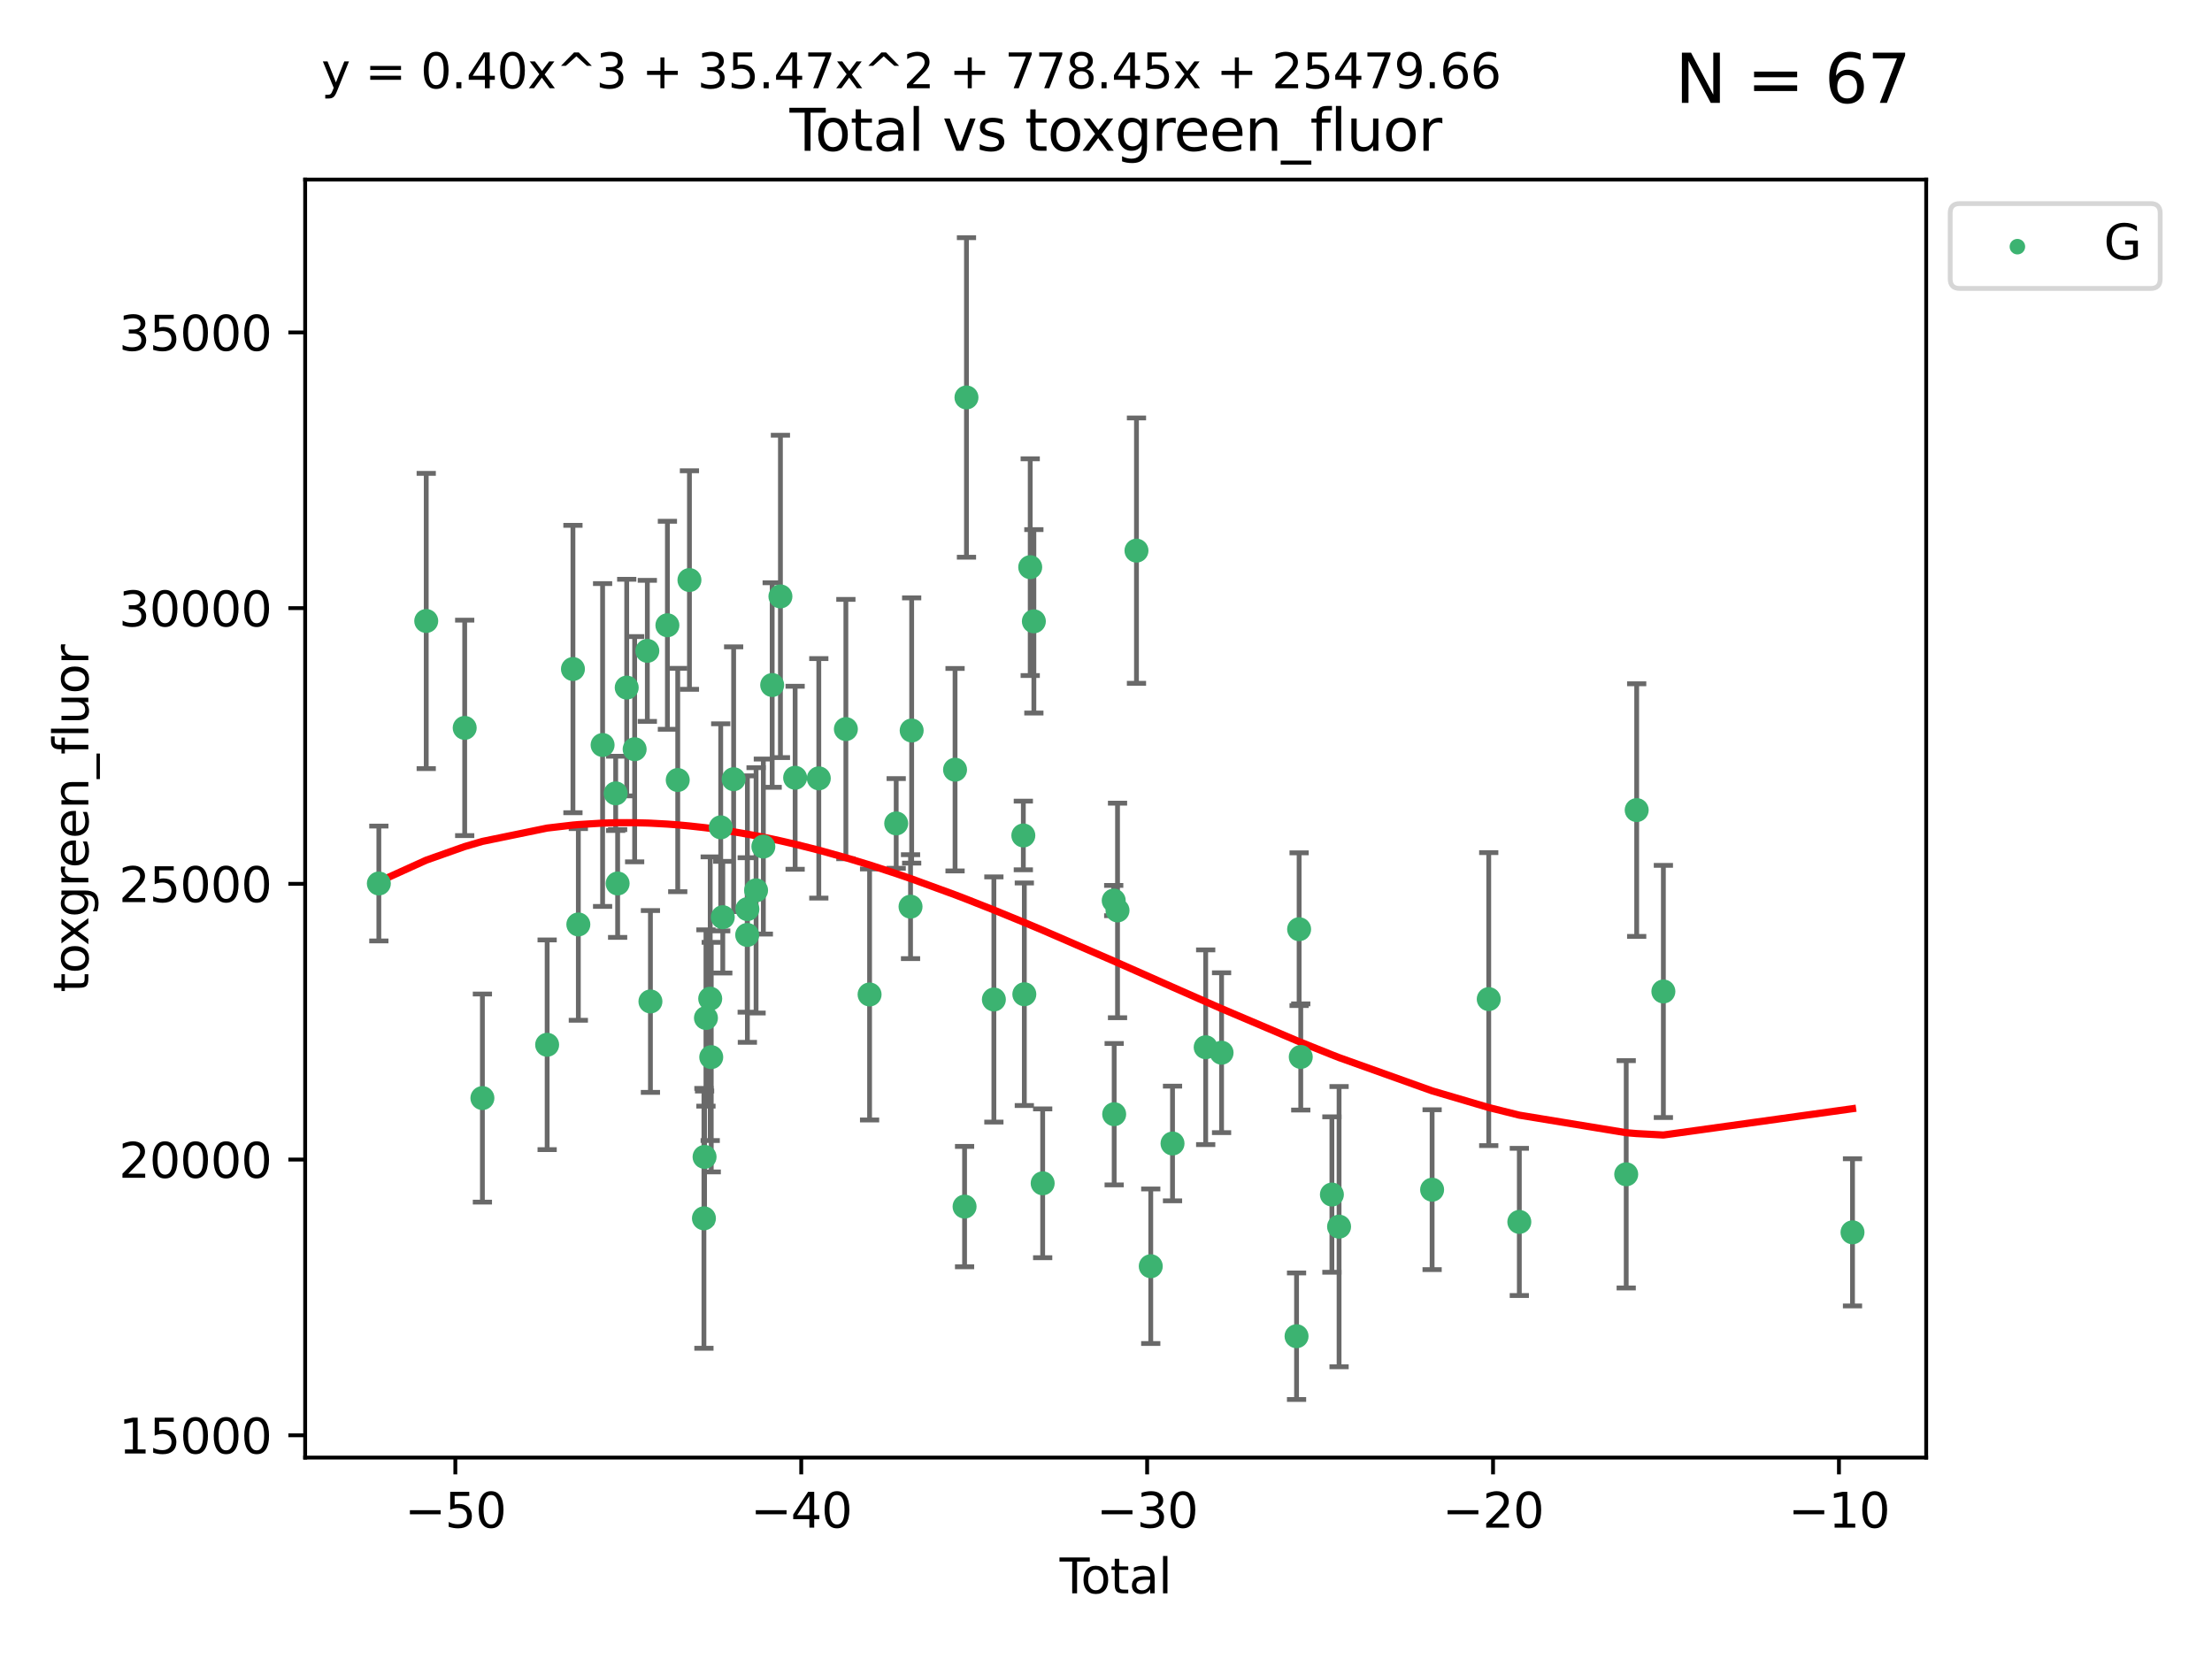 <?xml version="1.0" encoding="utf-8" standalone="no"?>
<!DOCTYPE svg PUBLIC "-//W3C//DTD SVG 1.1//EN"
  "http://www.w3.org/Graphics/SVG/1.1/DTD/svg11.dtd">
<svg xmlns:xlink="http://www.w3.org/1999/xlink" width="460.8pt" height="345.6pt" viewBox="0 0 460.8 345.6" xmlns="http://www.w3.org/2000/svg" version="1.1">
 <defs>
  <style type="text/css">*{stroke-linejoin: round; stroke-linecap: butt}</style>
 </defs>
 <g id="figure_1">
  <g id="patch_1">
   <path d="M 0 345.6 
L 460.8 345.6 
L 460.8 0 
L 0 0 
z
" style="fill: #ffffff"/>
  </g>
  <g id="axes_1">
   <g id="patch_2">
    <path d="M 63.571 303.64 
L 401.26 303.64 
L 401.26 37.411 
L 63.571 37.411 
z
" style="fill: #ffffff"/>
   </g>
   <g id="PathCollection_1">
    <defs>
     <path id="me387767aab" d="M 0 1.118 
C 0.297 1.118 0.581 1 0.791 0.791 
C 1 0.581 1.118 0.297 1.118 0 
C 1.118 -0.297 1 -0.581 0.791 -0.791 
C 0.581 -1 0.297 -1.118 0 -1.118 
C -0.297 -1.118 -0.581 -1 -0.791 -0.791 
C -1 -0.581 -1.118 -0.297 -1.118 0 
C -1.118 0.297 -1 0.581 -0.791 0.791 
C -0.581 1 -0.297 1.118 0 1.118 
z
" style="stroke: #3cb371"/>
    </defs>
    <g clip-path="url(#pc3374059e8)">
     <use xlink:href="#me387767aab" x="78.921" y="184.047" style="fill: #3cb371; stroke: #3cb371"/>
     <use xlink:href="#me387767aab" x="88.792" y="129.363" style="fill: #3cb371; stroke: #3cb371"/>
     <use xlink:href="#me387767aab" x="96.805" y="151.632" style="fill: #3cb371; stroke: #3cb371"/>
     <use xlink:href="#me387767aab" x="100.493" y="228.747" style="fill: #3cb371; stroke: #3cb371"/>
     <use xlink:href="#me387767aab" x="113.98" y="217.645" style="fill: #3cb371; stroke: #3cb371"/>
     <use xlink:href="#me387767aab" x="119.354" y="139.369" style="fill: #3cb371; stroke: #3cb371"/>
     <use xlink:href="#me387767aab" x="120.479" y="192.579" style="fill: #3cb371; stroke: #3cb371"/>
     <use xlink:href="#me387767aab" x="125.533" y="155.198" style="fill: #3cb371; stroke: #3cb371"/>
     <use xlink:href="#me387767aab" x="128.258" y="165.273" style="fill: #3cb371; stroke: #3cb371"/>
     <use xlink:href="#me387767aab" x="128.664" y="184.046" style="fill: #3cb371; stroke: #3cb371"/>
     <use xlink:href="#me387767aab" x="130.556" y="143.238" style="fill: #3cb371; stroke: #3cb371"/>
     <use xlink:href="#me387767aab" x="132.209" y="156.074" style="fill: #3cb371; stroke: #3cb371"/>
     <use xlink:href="#me387767aab" x="134.852" y="135.586" style="fill: #3cb371; stroke: #3cb371"/>
     <use xlink:href="#me387767aab" x="135.497" y="208.622" style="fill: #3cb371; stroke: #3cb371"/>
     <use xlink:href="#me387767aab" x="139.033" y="130.254" style="fill: #3cb371; stroke: #3cb371"/>
     <use xlink:href="#me387767aab" x="141.185" y="162.491" style="fill: #3cb371; stroke: #3cb371"/>
     <use xlink:href="#me387767aab" x="143.623" y="120.833" style="fill: #3cb371; stroke: #3cb371"/>
     <use xlink:href="#me387767aab" x="146.642" y="253.8" style="fill: #3cb371; stroke: #3cb371"/>
     <use xlink:href="#me387767aab" x="146.775" y="241.005" style="fill: #3cb371; stroke: #3cb371"/>
     <use xlink:href="#me387767aab" x="147.063" y="212.067" style="fill: #3cb371; stroke: #3cb371"/>
     <use xlink:href="#me387767aab" x="147.95" y="208.045" style="fill: #3cb371; stroke: #3cb371"/>
     <use xlink:href="#me387767aab" x="148.165" y="220.221" style="fill: #3cb371; stroke: #3cb371"/>
     <use xlink:href="#me387767aab" x="150.139" y="172.349" style="fill: #3cb371; stroke: #3cb371"/>
     <use xlink:href="#me387767aab" x="150.568" y="191.067" style="fill: #3cb371; stroke: #3cb371"/>
     <use xlink:href="#me387767aab" x="152.831" y="162.324" style="fill: #3cb371; stroke: #3cb371"/>
     <use xlink:href="#me387767aab" x="155.655" y="194.768" style="fill: #3cb371; stroke: #3cb371"/>
     <use xlink:href="#me387767aab" x="155.694" y="189.382" style="fill: #3cb371; stroke: #3cb371"/>
     <use xlink:href="#me387767aab" x="157.504" y="185.475" style="fill: #3cb371; stroke: #3cb371"/>
     <use xlink:href="#me387767aab" x="159.019" y="176.351" style="fill: #3cb371; stroke: #3cb371"/>
     <use xlink:href="#me387767aab" x="160.859" y="142.704" style="fill: #3cb371; stroke: #3cb371"/>
     <use xlink:href="#me387767aab" x="162.577" y="124.243" style="fill: #3cb371; stroke: #3cb371"/>
     <use xlink:href="#me387767aab" x="165.641" y="162.021" style="fill: #3cb371; stroke: #3cb371"/>
     <use xlink:href="#me387767aab" x="170.572" y="162.145" style="fill: #3cb371; stroke: #3cb371"/>
     <use xlink:href="#me387767aab" x="176.212" y="151.881" style="fill: #3cb371; stroke: #3cb371"/>
     <use xlink:href="#me387767aab" x="181.15" y="207.165" style="fill: #3cb371; stroke: #3cb371"/>
     <use xlink:href="#me387767aab" x="186.695" y="171.534" style="fill: #3cb371; stroke: #3cb371"/>
     <use xlink:href="#me387767aab" x="189.682" y="188.873" style="fill: #3cb371; stroke: #3cb371"/>
     <use xlink:href="#me387767aab" x="189.917" y="152.179" style="fill: #3cb371; stroke: #3cb371"/>
     <use xlink:href="#me387767aab" x="198.955" y="160.341" style="fill: #3cb371; stroke: #3cb371"/>
     <use xlink:href="#me387767aab" x="200.939" y="251.358" style="fill: #3cb371; stroke: #3cb371"/>
     <use xlink:href="#me387767aab" x="201.333" y="82.796" style="fill: #3cb371; stroke: #3cb371"/>
     <use xlink:href="#me387767aab" x="207.043" y="208.212" style="fill: #3cb371; stroke: #3cb371"/>
     <use xlink:href="#me387767aab" x="213.179" y="174.042" style="fill: #3cb371; stroke: #3cb371"/>
     <use xlink:href="#me387767aab" x="213.387" y="207.12" style="fill: #3cb371; stroke: #3cb371"/>
     <use xlink:href="#me387767aab" x="214.613" y="118.151" style="fill: #3cb371; stroke: #3cb371"/>
     <use xlink:href="#me387767aab" x="215.374" y="129.434" style="fill: #3cb371; stroke: #3cb371"/>
     <use xlink:href="#me387767aab" x="217.208" y="246.504" style="fill: #3cb371; stroke: #3cb371"/>
     <use xlink:href="#me387767aab" x="232.007" y="187.599" style="fill: #3cb371; stroke: #3cb371"/>
     <use xlink:href="#me387767aab" x="232.104" y="232.108" style="fill: #3cb371; stroke: #3cb371"/>
     <use xlink:href="#me387767aab" x="232.802" y="189.661" style="fill: #3cb371; stroke: #3cb371"/>
     <use xlink:href="#me387767aab" x="236.748" y="114.705" style="fill: #3cb371; stroke: #3cb371"/>
     <use xlink:href="#me387767aab" x="239.724" y="263.779" style="fill: #3cb371; stroke: #3cb371"/>
     <use xlink:href="#me387767aab" x="244.258" y="238.211" style="fill: #3cb371; stroke: #3cb371"/>
     <use xlink:href="#me387767aab" x="251.167" y="218.159" style="fill: #3cb371; stroke: #3cb371"/>
     <use xlink:href="#me387767aab" x="254.476" y="219.3" style="fill: #3cb371; stroke: #3cb371"/>
     <use xlink:href="#me387767aab" x="270.096" y="278.36" style="fill: #3cb371; stroke: #3cb371"/>
     <use xlink:href="#me387767aab" x="270.63" y="193.572" style="fill: #3cb371; stroke: #3cb371"/>
     <use xlink:href="#me387767aab" x="270.973" y="220.182" style="fill: #3cb371; stroke: #3cb371"/>
     <use xlink:href="#me387767aab" x="277.458" y="248.846" style="fill: #3cb371; stroke: #3cb371"/>
     <use xlink:href="#me387767aab" x="278.954" y="255.533" style="fill: #3cb371; stroke: #3cb371"/>
     <use xlink:href="#me387767aab" x="298.336" y="247.834" style="fill: #3cb371; stroke: #3cb371"/>
     <use xlink:href="#me387767aab" x="310.132" y="208.132" style="fill: #3cb371; stroke: #3cb371"/>
     <use xlink:href="#me387767aab" x="316.503" y="254.547" style="fill: #3cb371; stroke: #3cb371"/>
     <use xlink:href="#me387767aab" x="338.77" y="244.63" style="fill: #3cb371; stroke: #3cb371"/>
     <use xlink:href="#me387767aab" x="340.952" y="168.755" style="fill: #3cb371; stroke: #3cb371"/>
     <use xlink:href="#me387767aab" x="346.513" y="206.54" style="fill: #3cb371; stroke: #3cb371"/>
     <use xlink:href="#me387767aab" x="385.911" y="256.717" style="fill: #3cb371; stroke: #3cb371"/>
    </g>
   </g>
   <g id="matplotlib.axis_1">
    <g id="xtick_1">
     <g id="line2d_1">
      <defs>
       <path id="mfe4b9bcef4" d="M 0 0 
L 0 3.5 
" style="stroke: #000000; stroke-width: 0.8"/>
      </defs>
      <g>
       <use xlink:href="#mfe4b9bcef4" x="94.856" y="303.64" style="stroke: #000000; stroke-width: 0.8"/>
      </g>
     </g>
     <g id="text_1">
      <!-- −50 -->
      <g transform="translate(84.304 318.238)scale(0.1 -0.1)">
       <defs>
        <path id="DejaVuSans-2212" d="M 678 2272 
L 4684 2272 
L 4684 1741 
L 678 1741 
L 678 2272 
z
" transform="scale(0.016)"/>
        <path id="DejaVuSans-35" d="M 691 4666 
L 3169 4666 
L 3169 4134 
L 1269 4134 
L 1269 2991 
Q 1406 3038 1543 3061 
Q 1681 3084 1819 3084 
Q 2600 3084 3056 2656 
Q 3513 2228 3513 1497 
Q 3513 744 3044 326 
Q 2575 -91 1722 -91 
Q 1428 -91 1123 -41 
Q 819 9 494 109 
L 494 744 
Q 775 591 1075 516 
Q 1375 441 1709 441 
Q 2250 441 2565 725 
Q 2881 1009 2881 1497 
Q 2881 1984 2565 2268 
Q 2250 2553 1709 2553 
Q 1456 2553 1204 2497 
Q 953 2441 691 2322 
L 691 4666 
z
" transform="scale(0.016)"/>
        <path id="DejaVuSans-30" d="M 2034 4250 
Q 1547 4250 1301 3770 
Q 1056 3291 1056 2328 
Q 1056 1369 1301 889 
Q 1547 409 2034 409 
Q 2525 409 2770 889 
Q 3016 1369 3016 2328 
Q 3016 3291 2770 3770 
Q 2525 4250 2034 4250 
z
M 2034 4750 
Q 2819 4750 3233 4129 
Q 3647 3509 3647 2328 
Q 3647 1150 3233 529 
Q 2819 -91 2034 -91 
Q 1250 -91 836 529 
Q 422 1150 422 2328 
Q 422 3509 836 4129 
Q 1250 4750 2034 4750 
z
" transform="scale(0.016)"/>
       </defs>
       <use xlink:href="#DejaVuSans-2212"/>
       <use xlink:href="#DejaVuSans-35" x="83.789"/>
       <use xlink:href="#DejaVuSans-30" x="147.412"/>
      </g>
     </g>
    </g>
    <g id="xtick_2">
     <g id="line2d_2">
      <g>
       <use xlink:href="#mfe4b9bcef4" x="166.914" y="303.64" style="stroke: #000000; stroke-width: 0.8"/>
      </g>
     </g>
     <g id="text_2">
      <!-- −40 -->
      <g transform="translate(156.361 318.238)scale(0.1 -0.1)">
       <defs>
        <path id="DejaVuSans-34" d="M 2419 4116 
L 825 1625 
L 2419 1625 
L 2419 4116 
z
M 2253 4666 
L 3047 4666 
L 3047 1625 
L 3713 1625 
L 3713 1100 
L 3047 1100 
L 3047 0 
L 2419 0 
L 2419 1100 
L 313 1100 
L 313 1709 
L 2253 4666 
z
" transform="scale(0.016)"/>
       </defs>
       <use xlink:href="#DejaVuSans-2212"/>
       <use xlink:href="#DejaVuSans-34" x="83.789"/>
       <use xlink:href="#DejaVuSans-30" x="147.412"/>
      </g>
     </g>
    </g>
    <g id="xtick_3">
     <g id="line2d_3">
      <g>
       <use xlink:href="#mfe4b9bcef4" x="238.971" y="303.64" style="stroke: #000000; stroke-width: 0.8"/>
      </g>
     </g>
     <g id="text_3">
      <!-- −30 -->
      <g transform="translate(228.419 318.238)scale(0.1 -0.1)">
       <defs>
        <path id="DejaVuSans-33" d="M 2597 2516 
Q 3050 2419 3304 2112 
Q 3559 1806 3559 1356 
Q 3559 666 3084 287 
Q 2609 -91 1734 -91 
Q 1441 -91 1130 -33 
Q 819 25 488 141 
L 488 750 
Q 750 597 1062 519 
Q 1375 441 1716 441 
Q 2309 441 2620 675 
Q 2931 909 2931 1356 
Q 2931 1769 2642 2001 
Q 2353 2234 1838 2234 
L 1294 2234 
L 1294 2753 
L 1863 2753 
Q 2328 2753 2575 2939 
Q 2822 3125 2822 3475 
Q 2822 3834 2567 4026 
Q 2313 4219 1838 4219 
Q 1578 4219 1281 4162 
Q 984 4106 628 3988 
L 628 4550 
Q 988 4650 1302 4700 
Q 1616 4750 1894 4750 
Q 2613 4750 3031 4423 
Q 3450 4097 3450 3541 
Q 3450 3153 3228 2886 
Q 3006 2619 2597 2516 
z
" transform="scale(0.016)"/>
       </defs>
       <use xlink:href="#DejaVuSans-2212"/>
       <use xlink:href="#DejaVuSans-33" x="83.789"/>
       <use xlink:href="#DejaVuSans-30" x="147.412"/>
      </g>
     </g>
    </g>
    <g id="xtick_4">
     <g id="line2d_4">
      <g>
       <use xlink:href="#mfe4b9bcef4" x="311.029" y="303.64" style="stroke: #000000; stroke-width: 0.8"/>
      </g>
     </g>
     <g id="text_4">
      <!-- −20 -->
      <g transform="translate(300.476 318.238)scale(0.1 -0.1)">
       <defs>
        <path id="DejaVuSans-32" d="M 1228 531 
L 3431 531 
L 3431 0 
L 469 0 
L 469 531 
Q 828 903 1448 1529 
Q 2069 2156 2228 2338 
Q 2531 2678 2651 2914 
Q 2772 3150 2772 3378 
Q 2772 3750 2511 3984 
Q 2250 4219 1831 4219 
Q 1534 4219 1204 4116 
Q 875 4013 500 3803 
L 500 4441 
Q 881 4594 1212 4672 
Q 1544 4750 1819 4750 
Q 2544 4750 2975 4387 
Q 3406 4025 3406 3419 
Q 3406 3131 3298 2873 
Q 3191 2616 2906 2266 
Q 2828 2175 2409 1742 
Q 1991 1309 1228 531 
z
" transform="scale(0.016)"/>
       </defs>
       <use xlink:href="#DejaVuSans-2212"/>
       <use xlink:href="#DejaVuSans-32" x="83.789"/>
       <use xlink:href="#DejaVuSans-30" x="147.412"/>
      </g>
     </g>
    </g>
    <g id="xtick_5">
     <g id="line2d_5">
      <g>
       <use xlink:href="#mfe4b9bcef4" x="383.086" y="303.64" style="stroke: #000000; stroke-width: 0.8"/>
      </g>
     </g>
     <g id="text_5">
      <!-- −10 -->
      <g transform="translate(372.534 318.238)scale(0.1 -0.1)">
       <defs>
        <path id="DejaVuSans-31" d="M 794 531 
L 1825 531 
L 1825 4091 
L 703 3866 
L 703 4441 
L 1819 4666 
L 2450 4666 
L 2450 531 
L 3481 531 
L 3481 0 
L 794 0 
L 794 531 
z
" transform="scale(0.016)"/>
       </defs>
       <use xlink:href="#DejaVuSans-2212"/>
       <use xlink:href="#DejaVuSans-31" x="83.789"/>
       <use xlink:href="#DejaVuSans-30" x="147.412"/>
      </g>
     </g>
    </g>
    <g id="text_6">
     <!-- Total -->
     <g transform="translate(220.739 331.917)scale(0.1 -0.1)">
      <defs>
       <path id="DejaVuSans-54" d="M -19 4666 
L 3928 4666 
L 3928 4134 
L 2272 4134 
L 2272 0 
L 1638 0 
L 1638 4134 
L -19 4134 
L -19 4666 
z
" transform="scale(0.016)"/>
       <path id="DejaVuSans-6f" d="M 1959 3097 
Q 1497 3097 1228 2736 
Q 959 2375 959 1747 
Q 959 1119 1226 758 
Q 1494 397 1959 397 
Q 2419 397 2687 759 
Q 2956 1122 2956 1747 
Q 2956 2369 2687 2733 
Q 2419 3097 1959 3097 
z
M 1959 3584 
Q 2709 3584 3137 3096 
Q 3566 2609 3566 1747 
Q 3566 888 3137 398 
Q 2709 -91 1959 -91 
Q 1206 -91 779 398 
Q 353 888 353 1747 
Q 353 2609 779 3096 
Q 1206 3584 1959 3584 
z
" transform="scale(0.016)"/>
       <path id="DejaVuSans-74" d="M 1172 4494 
L 1172 3500 
L 2356 3500 
L 2356 3053 
L 1172 3053 
L 1172 1153 
Q 1172 725 1289 603 
Q 1406 481 1766 481 
L 2356 481 
L 2356 0 
L 1766 0 
Q 1100 0 847 248 
Q 594 497 594 1153 
L 594 3053 
L 172 3053 
L 172 3500 
L 594 3500 
L 594 4494 
L 1172 4494 
z
" transform="scale(0.016)"/>
       <path id="DejaVuSans-61" d="M 2194 1759 
Q 1497 1759 1228 1600 
Q 959 1441 959 1056 
Q 959 750 1161 570 
Q 1363 391 1709 391 
Q 2188 391 2477 730 
Q 2766 1069 2766 1631 
L 2766 1759 
L 2194 1759 
z
M 3341 1997 
L 3341 0 
L 2766 0 
L 2766 531 
Q 2569 213 2275 61 
Q 1981 -91 1556 -91 
Q 1019 -91 701 211 
Q 384 513 384 1019 
Q 384 1609 779 1909 
Q 1175 2209 1959 2209 
L 2766 2209 
L 2766 2266 
Q 2766 2663 2505 2880 
Q 2244 3097 1772 3097 
Q 1472 3097 1187 3025 
Q 903 2953 641 2809 
L 641 3341 
Q 956 3463 1253 3523 
Q 1550 3584 1831 3584 
Q 2591 3584 2966 3190 
Q 3341 2797 3341 1997 
z
" transform="scale(0.016)"/>
       <path id="DejaVuSans-6c" d="M 603 4863 
L 1178 4863 
L 1178 0 
L 603 0 
L 603 4863 
z
" transform="scale(0.016)"/>
      </defs>
      <use xlink:href="#DejaVuSans-54"/>
      <use xlink:href="#DejaVuSans-6f" x="44.084"/>
      <use xlink:href="#DejaVuSans-74" x="105.266"/>
      <use xlink:href="#DejaVuSans-61" x="144.475"/>
      <use xlink:href="#DejaVuSans-6c" x="205.754"/>
     </g>
    </g>
   </g>
   <g id="matplotlib.axis_2">
    <g id="ytick_1">
     <g id="line2d_6">
      <defs>
       <path id="m43ef4bb1ab" d="M 0 0 
L -3.5 0 
" style="stroke: #000000; stroke-width: 0.8"/>
      </defs>
      <g>
       <use xlink:href="#m43ef4bb1ab" x="63.571" y="298.994" style="stroke: #000000; stroke-width: 0.8"/>
      </g>
     </g>
     <g id="text_7">
      <!-- 15000 -->
      <g transform="translate(24.759 302.793)scale(0.1 -0.1)">
       <use xlink:href="#DejaVuSans-31"/>
       <use xlink:href="#DejaVuSans-35" x="63.623"/>
       <use xlink:href="#DejaVuSans-30" x="127.246"/>
       <use xlink:href="#DejaVuSans-30" x="190.869"/>
       <use xlink:href="#DejaVuSans-30" x="254.492"/>
      </g>
     </g>
    </g>
    <g id="ytick_2">
     <g id="line2d_7">
      <g>
       <use xlink:href="#m43ef4bb1ab" x="63.571" y="241.558" style="stroke: #000000; stroke-width: 0.8"/>
      </g>
     </g>
     <g id="text_8">
      <!-- 20000 -->
      <g transform="translate(24.759 245.357)scale(0.1 -0.1)">
       <use xlink:href="#DejaVuSans-32"/>
       <use xlink:href="#DejaVuSans-30" x="63.623"/>
       <use xlink:href="#DejaVuSans-30" x="127.246"/>
       <use xlink:href="#DejaVuSans-30" x="190.869"/>
       <use xlink:href="#DejaVuSans-30" x="254.492"/>
      </g>
     </g>
    </g>
    <g id="ytick_3">
     <g id="line2d_8">
      <g>
       <use xlink:href="#m43ef4bb1ab" x="63.571" y="184.121" style="stroke: #000000; stroke-width: 0.8"/>
      </g>
     </g>
     <g id="text_9">
      <!-- 25000 -->
      <g transform="translate(24.759 187.921)scale(0.1 -0.1)">
       <use xlink:href="#DejaVuSans-32"/>
       <use xlink:href="#DejaVuSans-35" x="63.623"/>
       <use xlink:href="#DejaVuSans-30" x="127.246"/>
       <use xlink:href="#DejaVuSans-30" x="190.869"/>
       <use xlink:href="#DejaVuSans-30" x="254.492"/>
      </g>
     </g>
    </g>
    <g id="ytick_4">
     <g id="line2d_9">
      <g>
       <use xlink:href="#m43ef4bb1ab" x="63.571" y="126.685" style="stroke: #000000; stroke-width: 0.8"/>
      </g>
     </g>
     <g id="text_10">
      <!-- 30000 -->
      <g transform="translate(24.759 130.485)scale(0.1 -0.1)">
       <use xlink:href="#DejaVuSans-33"/>
       <use xlink:href="#DejaVuSans-30" x="63.623"/>
       <use xlink:href="#DejaVuSans-30" x="127.246"/>
       <use xlink:href="#DejaVuSans-30" x="190.869"/>
       <use xlink:href="#DejaVuSans-30" x="254.492"/>
      </g>
     </g>
    </g>
    <g id="ytick_5">
     <g id="line2d_10">
      <g>
       <use xlink:href="#m43ef4bb1ab" x="63.571" y="69.249" style="stroke: #000000; stroke-width: 0.8"/>
      </g>
     </g>
     <g id="text_11">
      <!-- 35000 -->
      <g transform="translate(24.759 73.048)scale(0.1 -0.1)">
       <use xlink:href="#DejaVuSans-33"/>
       <use xlink:href="#DejaVuSans-35" x="63.623"/>
       <use xlink:href="#DejaVuSans-30" x="127.246"/>
       <use xlink:href="#DejaVuSans-30" x="190.869"/>
       <use xlink:href="#DejaVuSans-30" x="254.492"/>
      </g>
     </g>
    </g>
    <g id="text_12">
     <!-- toxgreen_fluor -->
     <g transform="translate(18.401 206.72)rotate(-90)scale(0.1 -0.1)">
      <defs>
       <path id="DejaVuSans-78" d="M 3513 3500 
L 2247 1797 
L 3578 0 
L 2900 0 
L 1881 1375 
L 863 0 
L 184 0 
L 1544 1831 
L 300 3500 
L 978 3500 
L 1906 2253 
L 2834 3500 
L 3513 3500 
z
" transform="scale(0.016)"/>
       <path id="DejaVuSans-67" d="M 2906 1791 
Q 2906 2416 2648 2759 
Q 2391 3103 1925 3103 
Q 1463 3103 1205 2759 
Q 947 2416 947 1791 
Q 947 1169 1205 825 
Q 1463 481 1925 481 
Q 2391 481 2648 825 
Q 2906 1169 2906 1791 
z
M 3481 434 
Q 3481 -459 3084 -895 
Q 2688 -1331 1869 -1331 
Q 1566 -1331 1297 -1286 
Q 1028 -1241 775 -1147 
L 775 -588 
Q 1028 -725 1275 -790 
Q 1522 -856 1778 -856 
Q 2344 -856 2625 -561 
Q 2906 -266 2906 331 
L 2906 616 
Q 2728 306 2450 153 
Q 2172 0 1784 0 
Q 1141 0 747 490 
Q 353 981 353 1791 
Q 353 2603 747 3093 
Q 1141 3584 1784 3584 
Q 2172 3584 2450 3431 
Q 2728 3278 2906 2969 
L 2906 3500 
L 3481 3500 
L 3481 434 
z
" transform="scale(0.016)"/>
       <path id="DejaVuSans-72" d="M 2631 2963 
Q 2534 3019 2420 3045 
Q 2306 3072 2169 3072 
Q 1681 3072 1420 2755 
Q 1159 2438 1159 1844 
L 1159 0 
L 581 0 
L 581 3500 
L 1159 3500 
L 1159 2956 
Q 1341 3275 1631 3429 
Q 1922 3584 2338 3584 
Q 2397 3584 2469 3576 
Q 2541 3569 2628 3553 
L 2631 2963 
z
" transform="scale(0.016)"/>
       <path id="DejaVuSans-65" d="M 3597 1894 
L 3597 1613 
L 953 1613 
Q 991 1019 1311 708 
Q 1631 397 2203 397 
Q 2534 397 2845 478 
Q 3156 559 3463 722 
L 3463 178 
Q 3153 47 2828 -22 
Q 2503 -91 2169 -91 
Q 1331 -91 842 396 
Q 353 884 353 1716 
Q 353 2575 817 3079 
Q 1281 3584 2069 3584 
Q 2775 3584 3186 3129 
Q 3597 2675 3597 1894 
z
M 3022 2063 
Q 3016 2534 2758 2815 
Q 2500 3097 2075 3097 
Q 1594 3097 1305 2825 
Q 1016 2553 972 2059 
L 3022 2063 
z
" transform="scale(0.016)"/>
       <path id="DejaVuSans-6e" d="M 3513 2113 
L 3513 0 
L 2938 0 
L 2938 2094 
Q 2938 2591 2744 2837 
Q 2550 3084 2163 3084 
Q 1697 3084 1428 2787 
Q 1159 2491 1159 1978 
L 1159 0 
L 581 0 
L 581 3500 
L 1159 3500 
L 1159 2956 
Q 1366 3272 1645 3428 
Q 1925 3584 2291 3584 
Q 2894 3584 3203 3211 
Q 3513 2838 3513 2113 
z
" transform="scale(0.016)"/>
       <path id="DejaVuSans-5f" d="M 3263 -1063 
L 3263 -1509 
L -63 -1509 
L -63 -1063 
L 3263 -1063 
z
" transform="scale(0.016)"/>
       <path id="DejaVuSans-66" d="M 2375 4863 
L 2375 4384 
L 1825 4384 
Q 1516 4384 1395 4259 
Q 1275 4134 1275 3809 
L 1275 3500 
L 2222 3500 
L 2222 3053 
L 1275 3053 
L 1275 0 
L 697 0 
L 697 3053 
L 147 3053 
L 147 3500 
L 697 3500 
L 697 3744 
Q 697 4328 969 4595 
Q 1241 4863 1831 4863 
L 2375 4863 
z
" transform="scale(0.016)"/>
       <path id="DejaVuSans-75" d="M 544 1381 
L 544 3500 
L 1119 3500 
L 1119 1403 
Q 1119 906 1312 657 
Q 1506 409 1894 409 
Q 2359 409 2629 706 
Q 2900 1003 2900 1516 
L 2900 3500 
L 3475 3500 
L 3475 0 
L 2900 0 
L 2900 538 
Q 2691 219 2414 64 
Q 2138 -91 1772 -91 
Q 1169 -91 856 284 
Q 544 659 544 1381 
z
M 1991 3584 
L 1991 3584 
z
" transform="scale(0.016)"/>
      </defs>
      <use xlink:href="#DejaVuSans-74"/>
      <use xlink:href="#DejaVuSans-6f" x="39.209"/>
      <use xlink:href="#DejaVuSans-78" x="97.266"/>
      <use xlink:href="#DejaVuSans-67" x="156.445"/>
      <use xlink:href="#DejaVuSans-72" x="219.922"/>
      <use xlink:href="#DejaVuSans-65" x="258.785"/>
      <use xlink:href="#DejaVuSans-65" x="320.309"/>
      <use xlink:href="#DejaVuSans-6e" x="381.832"/>
      <use xlink:href="#DejaVuSans-5f" x="445.211"/>
      <use xlink:href="#DejaVuSans-66" x="495.211"/>
      <use xlink:href="#DejaVuSans-6c" x="530.416"/>
      <use xlink:href="#DejaVuSans-75" x="558.199"/>
      <use xlink:href="#DejaVuSans-6f" x="621.578"/>
      <use xlink:href="#DejaVuSans-72" x="682.76"/>
     </g>
    </g>
   </g>
   <g id="LineCollection_1">
    <path d="M 78.921 196.011 
L 78.921 172.084 
" clip-path="url(#pc3374059e8)" style="fill: none; stroke: #696969"/>
    <path d="M 88.792 160.115 
L 88.792 98.612 
" clip-path="url(#pc3374059e8)" style="fill: none; stroke: #696969"/>
    <path d="M 96.805 174.074 
L 96.805 129.189 
" clip-path="url(#pc3374059e8)" style="fill: none; stroke: #696969"/>
    <path d="M 100.493 250.422 
L 100.493 207.072 
" clip-path="url(#pc3374059e8)" style="fill: none; stroke: #696969"/>
    <path d="M 113.98 239.49 
L 113.98 195.8 
" clip-path="url(#pc3374059e8)" style="fill: none; stroke: #696969"/>
    <path d="M 119.354 169.303 
L 119.354 109.435 
" clip-path="url(#pc3374059e8)" style="fill: none; stroke: #696969"/>
    <path d="M 120.479 212.543 
L 120.479 172.614 
" clip-path="url(#pc3374059e8)" style="fill: none; stroke: #696969"/>
    <path d="M 125.533 188.821 
L 125.533 121.575 
" clip-path="url(#pc3374059e8)" style="fill: none; stroke: #696969"/>
    <path d="M 128.258 173.008 
L 128.258 157.539 
" clip-path="url(#pc3374059e8)" style="fill: none; stroke: #696969"/>
    <path d="M 128.664 195.272 
L 128.664 172.82 
" clip-path="url(#pc3374059e8)" style="fill: none; stroke: #696969"/>
    <path d="M 130.556 165.799 
L 130.556 120.678 
" clip-path="url(#pc3374059e8)" style="fill: none; stroke: #696969"/>
    <path d="M 132.209 179.536 
L 132.209 132.612 
" clip-path="url(#pc3374059e8)" style="fill: none; stroke: #696969"/>
    <path d="M 134.852 150.276 
L 134.852 120.896 
" clip-path="url(#pc3374059e8)" style="fill: none; stroke: #696969"/>
    <path d="M 135.497 227.562 
L 135.497 189.681 
" clip-path="url(#pc3374059e8)" style="fill: none; stroke: #696969"/>
    <path d="M 139.033 151.919 
L 139.033 108.589 
" clip-path="url(#pc3374059e8)" style="fill: none; stroke: #696969"/>
    <path d="M 141.185 185.755 
L 141.185 139.227 
" clip-path="url(#pc3374059e8)" style="fill: none; stroke: #696969"/>
    <path d="M 143.623 143.597 
L 143.623 98.069 
" clip-path="url(#pc3374059e8)" style="fill: none; stroke: #696969"/>
    <path d="M 146.642 280.868 
L 146.642 226.731 
" clip-path="url(#pc3374059e8)" style="fill: none; stroke: #696969"/>
    <path d="M 146.775 254.73 
L 146.775 227.28 
" clip-path="url(#pc3374059e8)" style="fill: none; stroke: #696969"/>
    <path d="M 147.063 230.433 
L 147.063 193.701 
" clip-path="url(#pc3374059e8)" style="fill: none; stroke: #696969"/>
    <path d="M 147.95 237.591 
L 147.95 178.499 
" clip-path="url(#pc3374059e8)" style="fill: none; stroke: #696969"/>
    <path d="M 148.165 244.132 
L 148.165 196.311 
" clip-path="url(#pc3374059e8)" style="fill: none; stroke: #696969"/>
    <path d="M 150.139 193.921 
L 150.139 150.777 
" clip-path="url(#pc3374059e8)" style="fill: none; stroke: #696969"/>
    <path d="M 150.568 202.7 
L 150.568 179.434 
" clip-path="url(#pc3374059e8)" style="fill: none; stroke: #696969"/>
    <path d="M 152.831 189.9 
L 152.831 134.749 
" clip-path="url(#pc3374059e8)" style="fill: none; stroke: #696969"/>
    <path d="M 155.655 210.855 
L 155.655 178.681 
" clip-path="url(#pc3374059e8)" style="fill: none; stroke: #696969"/>
    <path d="M 155.694 217.139 
L 155.694 161.624 
" clip-path="url(#pc3374059e8)" style="fill: none; stroke: #696969"/>
    <path d="M 157.504 211.026 
L 157.504 159.924 
" clip-path="url(#pc3374059e8)" style="fill: none; stroke: #696969"/>
    <path d="M 159.019 194.58 
L 159.019 158.121 
" clip-path="url(#pc3374059e8)" style="fill: none; stroke: #696969"/>
    <path d="M 160.859 164.008 
L 160.859 121.401 
" clip-path="url(#pc3374059e8)" style="fill: none; stroke: #696969"/>
    <path d="M 162.577 157.82 
L 162.577 90.667 
" clip-path="url(#pc3374059e8)" style="fill: none; stroke: #696969"/>
    <path d="M 165.641 181.084 
L 165.641 142.958 
" clip-path="url(#pc3374059e8)" style="fill: none; stroke: #696969"/>
    <path d="M 170.572 187.095 
L 170.572 137.195 
" clip-path="url(#pc3374059e8)" style="fill: none; stroke: #696969"/>
    <path d="M 176.212 178.897 
L 176.212 124.865 
" clip-path="url(#pc3374059e8)" style="fill: none; stroke: #696969"/>
    <path d="M 181.15 233.313 
L 181.15 181.017 
" clip-path="url(#pc3374059e8)" style="fill: none; stroke: #696969"/>
    <path d="M 186.695 180.876 
L 186.695 162.192 
" clip-path="url(#pc3374059e8)" style="fill: none; stroke: #696969"/>
    <path d="M 189.682 199.7 
L 189.682 178.046 
" clip-path="url(#pc3374059e8)" style="fill: none; stroke: #696969"/>
    <path d="M 189.917 179.806 
L 189.917 124.552 
" clip-path="url(#pc3374059e8)" style="fill: none; stroke: #696969"/>
    <path d="M 198.955 181.431 
L 198.955 139.251 
" clip-path="url(#pc3374059e8)" style="fill: none; stroke: #696969"/>
    <path d="M 200.939 263.897 
L 200.939 238.818 
" clip-path="url(#pc3374059e8)" style="fill: none; stroke: #696969"/>
    <path d="M 201.333 116.08 
L 201.333 49.513 
" clip-path="url(#pc3374059e8)" style="fill: none; stroke: #696969"/>
    <path d="M 207.043 233.75 
L 207.043 182.674 
" clip-path="url(#pc3374059e8)" style="fill: none; stroke: #696969"/>
    <path d="M 213.179 181.194 
L 213.179 166.889 
" clip-path="url(#pc3374059e8)" style="fill: none; stroke: #696969"/>
    <path d="M 213.387 230.301 
L 213.387 183.939 
" clip-path="url(#pc3374059e8)" style="fill: none; stroke: #696969"/>
    <path d="M 214.613 140.727 
L 214.613 95.575 
" clip-path="url(#pc3374059e8)" style="fill: none; stroke: #696969"/>
    <path d="M 215.374 148.537 
L 215.374 110.33 
" clip-path="url(#pc3374059e8)" style="fill: none; stroke: #696969"/>
    <path d="M 217.208 262.005 
L 217.208 231.004 
" clip-path="url(#pc3374059e8)" style="fill: none; stroke: #696969"/>
    <path d="M 232.007 190.749 
L 232.007 184.448 
" clip-path="url(#pc3374059e8)" style="fill: none; stroke: #696969"/>
    <path d="M 232.104 246.833 
L 232.104 217.383 
" clip-path="url(#pc3374059e8)" style="fill: none; stroke: #696969"/>
    <path d="M 232.802 212.01 
L 232.802 167.313 
" clip-path="url(#pc3374059e8)" style="fill: none; stroke: #696969"/>
    <path d="M 236.748 142.344 
L 236.748 87.066 
" clip-path="url(#pc3374059e8)" style="fill: none; stroke: #696969"/>
    <path d="M 239.724 279.877 
L 239.724 247.68 
" clip-path="url(#pc3374059e8)" style="fill: none; stroke: #696969"/>
    <path d="M 244.258 250.157 
L 244.258 226.265 
" clip-path="url(#pc3374059e8)" style="fill: none; stroke: #696969"/>
    <path d="M 251.167 238.436 
L 251.167 197.882 
" clip-path="url(#pc3374059e8)" style="fill: none; stroke: #696969"/>
    <path d="M 254.476 235.95 
L 254.476 202.65 
" clip-path="url(#pc3374059e8)" style="fill: none; stroke: #696969"/>
    <path d="M 270.096 291.539 
L 270.096 265.181 
" clip-path="url(#pc3374059e8)" style="fill: none; stroke: #696969"/>
    <path d="M 270.63 209.483 
L 270.63 177.661 
" clip-path="url(#pc3374059e8)" style="fill: none; stroke: #696969"/>
    <path d="M 270.973 231.239 
L 270.973 209.126 
" clip-path="url(#pc3374059e8)" style="fill: none; stroke: #696969"/>
    <path d="M 277.458 265.037 
L 277.458 232.654 
" clip-path="url(#pc3374059e8)" style="fill: none; stroke: #696969"/>
    <path d="M 278.954 284.723 
L 278.954 226.344 
" clip-path="url(#pc3374059e8)" style="fill: none; stroke: #696969"/>
    <path d="M 298.336 264.485 
L 298.336 231.183 
" clip-path="url(#pc3374059e8)" style="fill: none; stroke: #696969"/>
    <path d="M 310.132 238.648 
L 310.132 177.616 
" clip-path="url(#pc3374059e8)" style="fill: none; stroke: #696969"/>
    <path d="M 316.503 269.88 
L 316.503 239.213 
" clip-path="url(#pc3374059e8)" style="fill: none; stroke: #696969"/>
    <path d="M 338.77 268.31 
L 338.77 220.949 
" clip-path="url(#pc3374059e8)" style="fill: none; stroke: #696969"/>
    <path d="M 340.952 195.067 
L 340.952 142.443 
" clip-path="url(#pc3374059e8)" style="fill: none; stroke: #696969"/>
    <path d="M 346.513 232.805 
L 346.513 180.275 
" clip-path="url(#pc3374059e8)" style="fill: none; stroke: #696969"/>
    <path d="M 385.911 272.046 
L 385.911 241.387 
" clip-path="url(#pc3374059e8)" style="fill: none; stroke: #696969"/>
   </g>
   <g id="line2d_11">
    <defs>
     <path id="me4e923a937" d="M 2 0 
L -2 -0 
" style="stroke: #696969"/>
    </defs>
    <g clip-path="url(#pc3374059e8)">
     <use xlink:href="#me4e923a937" x="78.921" y="196.011" style="fill: #696969; stroke: #696969"/>
     <use xlink:href="#me4e923a937" x="88.792" y="160.115" style="fill: #696969; stroke: #696969"/>
     <use xlink:href="#me4e923a937" x="96.805" y="174.074" style="fill: #696969; stroke: #696969"/>
     <use xlink:href="#me4e923a937" x="100.493" y="250.422" style="fill: #696969; stroke: #696969"/>
     <use xlink:href="#me4e923a937" x="113.98" y="239.49" style="fill: #696969; stroke: #696969"/>
     <use xlink:href="#me4e923a937" x="119.354" y="169.303" style="fill: #696969; stroke: #696969"/>
     <use xlink:href="#me4e923a937" x="120.479" y="212.543" style="fill: #696969; stroke: #696969"/>
     <use xlink:href="#me4e923a937" x="125.533" y="188.821" style="fill: #696969; stroke: #696969"/>
     <use xlink:href="#me4e923a937" x="128.258" y="173.008" style="fill: #696969; stroke: #696969"/>
     <use xlink:href="#me4e923a937" x="128.664" y="195.272" style="fill: #696969; stroke: #696969"/>
     <use xlink:href="#me4e923a937" x="130.556" y="165.799" style="fill: #696969; stroke: #696969"/>
     <use xlink:href="#me4e923a937" x="132.209" y="179.536" style="fill: #696969; stroke: #696969"/>
     <use xlink:href="#me4e923a937" x="134.852" y="150.276" style="fill: #696969; stroke: #696969"/>
     <use xlink:href="#me4e923a937" x="135.497" y="227.562" style="fill: #696969; stroke: #696969"/>
     <use xlink:href="#me4e923a937" x="139.033" y="151.919" style="fill: #696969; stroke: #696969"/>
     <use xlink:href="#me4e923a937" x="141.185" y="185.755" style="fill: #696969; stroke: #696969"/>
     <use xlink:href="#me4e923a937" x="143.623" y="143.597" style="fill: #696969; stroke: #696969"/>
     <use xlink:href="#me4e923a937" x="146.642" y="280.868" style="fill: #696969; stroke: #696969"/>
     <use xlink:href="#me4e923a937" x="146.775" y="254.73" style="fill: #696969; stroke: #696969"/>
     <use xlink:href="#me4e923a937" x="147.063" y="230.433" style="fill: #696969; stroke: #696969"/>
     <use xlink:href="#me4e923a937" x="147.95" y="237.591" style="fill: #696969; stroke: #696969"/>
     <use xlink:href="#me4e923a937" x="148.165" y="244.132" style="fill: #696969; stroke: #696969"/>
     <use xlink:href="#me4e923a937" x="150.139" y="193.921" style="fill: #696969; stroke: #696969"/>
     <use xlink:href="#me4e923a937" x="150.568" y="202.7" style="fill: #696969; stroke: #696969"/>
     <use xlink:href="#me4e923a937" x="152.831" y="189.9" style="fill: #696969; stroke: #696969"/>
     <use xlink:href="#me4e923a937" x="155.655" y="210.855" style="fill: #696969; stroke: #696969"/>
     <use xlink:href="#me4e923a937" x="155.694" y="217.139" style="fill: #696969; stroke: #696969"/>
     <use xlink:href="#me4e923a937" x="157.504" y="211.026" style="fill: #696969; stroke: #696969"/>
     <use xlink:href="#me4e923a937" x="159.019" y="194.58" style="fill: #696969; stroke: #696969"/>
     <use xlink:href="#me4e923a937" x="160.859" y="164.008" style="fill: #696969; stroke: #696969"/>
     <use xlink:href="#me4e923a937" x="162.577" y="157.82" style="fill: #696969; stroke: #696969"/>
     <use xlink:href="#me4e923a937" x="165.641" y="181.084" style="fill: #696969; stroke: #696969"/>
     <use xlink:href="#me4e923a937" x="170.572" y="187.095" style="fill: #696969; stroke: #696969"/>
     <use xlink:href="#me4e923a937" x="176.212" y="178.897" style="fill: #696969; stroke: #696969"/>
     <use xlink:href="#me4e923a937" x="181.15" y="233.313" style="fill: #696969; stroke: #696969"/>
     <use xlink:href="#me4e923a937" x="186.695" y="180.876" style="fill: #696969; stroke: #696969"/>
     <use xlink:href="#me4e923a937" x="189.682" y="199.7" style="fill: #696969; stroke: #696969"/>
     <use xlink:href="#me4e923a937" x="189.917" y="179.806" style="fill: #696969; stroke: #696969"/>
     <use xlink:href="#me4e923a937" x="198.955" y="181.431" style="fill: #696969; stroke: #696969"/>
     <use xlink:href="#me4e923a937" x="200.939" y="263.897" style="fill: #696969; stroke: #696969"/>
     <use xlink:href="#me4e923a937" x="201.333" y="116.08" style="fill: #696969; stroke: #696969"/>
     <use xlink:href="#me4e923a937" x="207.043" y="233.75" style="fill: #696969; stroke: #696969"/>
     <use xlink:href="#me4e923a937" x="213.179" y="181.194" style="fill: #696969; stroke: #696969"/>
     <use xlink:href="#me4e923a937" x="213.387" y="230.301" style="fill: #696969; stroke: #696969"/>
     <use xlink:href="#me4e923a937" x="214.613" y="140.727" style="fill: #696969; stroke: #696969"/>
     <use xlink:href="#me4e923a937" x="215.374" y="148.537" style="fill: #696969; stroke: #696969"/>
     <use xlink:href="#me4e923a937" x="217.208" y="262.005" style="fill: #696969; stroke: #696969"/>
     <use xlink:href="#me4e923a937" x="232.007" y="190.749" style="fill: #696969; stroke: #696969"/>
     <use xlink:href="#me4e923a937" x="232.104" y="246.833" style="fill: #696969; stroke: #696969"/>
     <use xlink:href="#me4e923a937" x="232.802" y="212.01" style="fill: #696969; stroke: #696969"/>
     <use xlink:href="#me4e923a937" x="236.748" y="142.344" style="fill: #696969; stroke: #696969"/>
     <use xlink:href="#me4e923a937" x="239.724" y="279.877" style="fill: #696969; stroke: #696969"/>
     <use xlink:href="#me4e923a937" x="244.258" y="250.157" style="fill: #696969; stroke: #696969"/>
     <use xlink:href="#me4e923a937" x="251.167" y="238.436" style="fill: #696969; stroke: #696969"/>
     <use xlink:href="#me4e923a937" x="254.476" y="235.95" style="fill: #696969; stroke: #696969"/>
     <use xlink:href="#me4e923a937" x="270.096" y="291.539" style="fill: #696969; stroke: #696969"/>
     <use xlink:href="#me4e923a937" x="270.63" y="209.483" style="fill: #696969; stroke: #696969"/>
     <use xlink:href="#me4e923a937" x="270.973" y="231.239" style="fill: #696969; stroke: #696969"/>
     <use xlink:href="#me4e923a937" x="277.458" y="265.037" style="fill: #696969; stroke: #696969"/>
     <use xlink:href="#me4e923a937" x="278.954" y="284.723" style="fill: #696969; stroke: #696969"/>
     <use xlink:href="#me4e923a937" x="298.336" y="264.485" style="fill: #696969; stroke: #696969"/>
     <use xlink:href="#me4e923a937" x="310.132" y="238.648" style="fill: #696969; stroke: #696969"/>
     <use xlink:href="#me4e923a937" x="316.503" y="269.88" style="fill: #696969; stroke: #696969"/>
     <use xlink:href="#me4e923a937" x="338.77" y="268.31" style="fill: #696969; stroke: #696969"/>
     <use xlink:href="#me4e923a937" x="340.952" y="195.067" style="fill: #696969; stroke: #696969"/>
     <use xlink:href="#me4e923a937" x="346.513" y="232.805" style="fill: #696969; stroke: #696969"/>
     <use xlink:href="#me4e923a937" x="385.911" y="272.046" style="fill: #696969; stroke: #696969"/>
    </g>
   </g>
   <g id="line2d_12">
    <g clip-path="url(#pc3374059e8)">
     <use xlink:href="#me4e923a937" x="78.921" y="172.084" style="fill: #696969; stroke: #696969"/>
     <use xlink:href="#me4e923a937" x="88.792" y="98.612" style="fill: #696969; stroke: #696969"/>
     <use xlink:href="#me4e923a937" x="96.805" y="129.189" style="fill: #696969; stroke: #696969"/>
     <use xlink:href="#me4e923a937" x="100.493" y="207.072" style="fill: #696969; stroke: #696969"/>
     <use xlink:href="#me4e923a937" x="113.98" y="195.8" style="fill: #696969; stroke: #696969"/>
     <use xlink:href="#me4e923a937" x="119.354" y="109.435" style="fill: #696969; stroke: #696969"/>
     <use xlink:href="#me4e923a937" x="120.479" y="172.614" style="fill: #696969; stroke: #696969"/>
     <use xlink:href="#me4e923a937" x="125.533" y="121.575" style="fill: #696969; stroke: #696969"/>
     <use xlink:href="#me4e923a937" x="128.258" y="157.539" style="fill: #696969; stroke: #696969"/>
     <use xlink:href="#me4e923a937" x="128.664" y="172.82" style="fill: #696969; stroke: #696969"/>
     <use xlink:href="#me4e923a937" x="130.556" y="120.678" style="fill: #696969; stroke: #696969"/>
     <use xlink:href="#me4e923a937" x="132.209" y="132.612" style="fill: #696969; stroke: #696969"/>
     <use xlink:href="#me4e923a937" x="134.852" y="120.896" style="fill: #696969; stroke: #696969"/>
     <use xlink:href="#me4e923a937" x="135.497" y="189.681" style="fill: #696969; stroke: #696969"/>
     <use xlink:href="#me4e923a937" x="139.033" y="108.589" style="fill: #696969; stroke: #696969"/>
     <use xlink:href="#me4e923a937" x="141.185" y="139.227" style="fill: #696969; stroke: #696969"/>
     <use xlink:href="#me4e923a937" x="143.623" y="98.069" style="fill: #696969; stroke: #696969"/>
     <use xlink:href="#me4e923a937" x="146.642" y="226.731" style="fill: #696969; stroke: #696969"/>
     <use xlink:href="#me4e923a937" x="146.775" y="227.28" style="fill: #696969; stroke: #696969"/>
     <use xlink:href="#me4e923a937" x="147.063" y="193.701" style="fill: #696969; stroke: #696969"/>
     <use xlink:href="#me4e923a937" x="147.95" y="178.499" style="fill: #696969; stroke: #696969"/>
     <use xlink:href="#me4e923a937" x="148.165" y="196.311" style="fill: #696969; stroke: #696969"/>
     <use xlink:href="#me4e923a937" x="150.139" y="150.777" style="fill: #696969; stroke: #696969"/>
     <use xlink:href="#me4e923a937" x="150.568" y="179.434" style="fill: #696969; stroke: #696969"/>
     <use xlink:href="#me4e923a937" x="152.831" y="134.749" style="fill: #696969; stroke: #696969"/>
     <use xlink:href="#me4e923a937" x="155.655" y="178.681" style="fill: #696969; stroke: #696969"/>
     <use xlink:href="#me4e923a937" x="155.694" y="161.624" style="fill: #696969; stroke: #696969"/>
     <use xlink:href="#me4e923a937" x="157.504" y="159.924" style="fill: #696969; stroke: #696969"/>
     <use xlink:href="#me4e923a937" x="159.019" y="158.121" style="fill: #696969; stroke: #696969"/>
     <use xlink:href="#me4e923a937" x="160.859" y="121.401" style="fill: #696969; stroke: #696969"/>
     <use xlink:href="#me4e923a937" x="162.577" y="90.667" style="fill: #696969; stroke: #696969"/>
     <use xlink:href="#me4e923a937" x="165.641" y="142.958" style="fill: #696969; stroke: #696969"/>
     <use xlink:href="#me4e923a937" x="170.572" y="137.195" style="fill: #696969; stroke: #696969"/>
     <use xlink:href="#me4e923a937" x="176.212" y="124.865" style="fill: #696969; stroke: #696969"/>
     <use xlink:href="#me4e923a937" x="181.15" y="181.017" style="fill: #696969; stroke: #696969"/>
     <use xlink:href="#me4e923a937" x="186.695" y="162.192" style="fill: #696969; stroke: #696969"/>
     <use xlink:href="#me4e923a937" x="189.682" y="178.046" style="fill: #696969; stroke: #696969"/>
     <use xlink:href="#me4e923a937" x="189.917" y="124.552" style="fill: #696969; stroke: #696969"/>
     <use xlink:href="#me4e923a937" x="198.955" y="139.251" style="fill: #696969; stroke: #696969"/>
     <use xlink:href="#me4e923a937" x="200.939" y="238.818" style="fill: #696969; stroke: #696969"/>
     <use xlink:href="#me4e923a937" x="201.333" y="49.513" style="fill: #696969; stroke: #696969"/>
     <use xlink:href="#me4e923a937" x="207.043" y="182.674" style="fill: #696969; stroke: #696969"/>
     <use xlink:href="#me4e923a937" x="213.179" y="166.889" style="fill: #696969; stroke: #696969"/>
     <use xlink:href="#me4e923a937" x="213.387" y="183.939" style="fill: #696969; stroke: #696969"/>
     <use xlink:href="#me4e923a937" x="214.613" y="95.575" style="fill: #696969; stroke: #696969"/>
     <use xlink:href="#me4e923a937" x="215.374" y="110.33" style="fill: #696969; stroke: #696969"/>
     <use xlink:href="#me4e923a937" x="217.208" y="231.004" style="fill: #696969; stroke: #696969"/>
     <use xlink:href="#me4e923a937" x="232.007" y="184.448" style="fill: #696969; stroke: #696969"/>
     <use xlink:href="#me4e923a937" x="232.104" y="217.383" style="fill: #696969; stroke: #696969"/>
     <use xlink:href="#me4e923a937" x="232.802" y="167.313" style="fill: #696969; stroke: #696969"/>
     <use xlink:href="#me4e923a937" x="236.748" y="87.066" style="fill: #696969; stroke: #696969"/>
     <use xlink:href="#me4e923a937" x="239.724" y="247.68" style="fill: #696969; stroke: #696969"/>
     <use xlink:href="#me4e923a937" x="244.258" y="226.265" style="fill: #696969; stroke: #696969"/>
     <use xlink:href="#me4e923a937" x="251.167" y="197.882" style="fill: #696969; stroke: #696969"/>
     <use xlink:href="#me4e923a937" x="254.476" y="202.65" style="fill: #696969; stroke: #696969"/>
     <use xlink:href="#me4e923a937" x="270.096" y="265.181" style="fill: #696969; stroke: #696969"/>
     <use xlink:href="#me4e923a937" x="270.63" y="177.661" style="fill: #696969; stroke: #696969"/>
     <use xlink:href="#me4e923a937" x="270.973" y="209.126" style="fill: #696969; stroke: #696969"/>
     <use xlink:href="#me4e923a937" x="277.458" y="232.654" style="fill: #696969; stroke: #696969"/>
     <use xlink:href="#me4e923a937" x="278.954" y="226.344" style="fill: #696969; stroke: #696969"/>
     <use xlink:href="#me4e923a937" x="298.336" y="231.183" style="fill: #696969; stroke: #696969"/>
     <use xlink:href="#me4e923a937" x="310.132" y="177.616" style="fill: #696969; stroke: #696969"/>
     <use xlink:href="#me4e923a937" x="316.503" y="239.213" style="fill: #696969; stroke: #696969"/>
     <use xlink:href="#me4e923a937" x="338.77" y="220.949" style="fill: #696969; stroke: #696969"/>
     <use xlink:href="#me4e923a937" x="340.952" y="142.443" style="fill: #696969; stroke: #696969"/>
     <use xlink:href="#me4e923a937" x="346.513" y="180.275" style="fill: #696969; stroke: #696969"/>
     <use xlink:href="#me4e923a937" x="385.911" y="241.387" style="fill: #696969; stroke: #696969"/>
    </g>
   </g>
   <g id="line2d_13">
    <path d="M 78.921 183.665 
L 88.792 179.19 
L 96.805 176.355 
L 100.493 175.279 
L 113.98 172.503 
L 119.354 171.875 
L 120.479 171.776 
L 125.533 171.468 
L 128.258 171.392 
L 128.664 171.386 
L 130.556 171.375 
L 132.209 171.389 
L 134.852 171.456 
L 135.497 171.481 
L 139.033 171.673 
L 141.185 171.835 
L 143.623 172.059 
L 146.642 172.395 
L 146.775 172.411 
L 147.063 172.447 
L 147.95 172.56 
L 148.165 172.588 
L 150.139 172.862 
L 150.568 172.925 
L 152.831 173.277 
L 155.655 173.761 
L 155.694 173.769 
L 157.504 174.106 
L 159.019 174.404 
L 160.859 174.783 
L 162.577 175.156 
L 165.641 175.862 
L 170.572 177.104 
L 176.212 178.678 
L 181.15 180.178 
L 186.695 181.989 
L 189.682 183.015 
L 189.917 183.097 
L 198.955 186.403 
L 200.939 187.164 
L 201.333 187.316 
L 207.043 189.573 
L 213.179 192.087 
L 213.387 192.174 
L 214.613 192.686 
L 215.374 193.006 
L 217.208 193.78 
L 232.007 200.197 
L 232.104 200.24 
L 232.802 200.548 
L 236.748 202.293 
L 239.724 203.612 
L 244.258 205.622 
L 251.167 208.672 
L 254.476 210.121 
L 270.096 216.765 
L 270.63 216.985 
L 270.973 217.125 
L 277.458 219.73 
L 278.954 220.316 
L 298.336 227.245 
L 310.132 230.719 
L 316.503 232.308 
L 338.77 235.965 
L 340.952 236.145 
L 346.513 236.443 
L 385.911 230.961 
" clip-path="url(#pc3374059e8)" style="fill: none; stroke: #ff0000; stroke-width: 1.5; stroke-linecap: square"/>
   </g>
   <g id="line2d_14">
    <defs>
     <path id="m9ff5408589" d="M 0 2 
C 0.53 2 1.039 1.789 1.414 1.414 
C 1.789 1.039 2 0.53 2 0 
C 2 -0.53 1.789 -1.039 1.414 -1.414 
C 1.039 -1.789 0.53 -2 0 -2 
C -0.53 -2 -1.039 -1.789 -1.414 -1.414 
C -1.789 -1.039 -2 -0.53 -2 0 
C -2 0.53 -1.789 1.039 -1.414 1.414 
C -1.039 1.789 -0.53 2 0 2 
z
" style="stroke: #3cb371"/>
    </defs>
    <g clip-path="url(#pc3374059e8)">
     <use xlink:href="#m9ff5408589" x="78.921" y="184.047" style="fill: #3cb371; stroke: #3cb371"/>
     <use xlink:href="#m9ff5408589" x="88.792" y="129.363" style="fill: #3cb371; stroke: #3cb371"/>
     <use xlink:href="#m9ff5408589" x="96.805" y="151.632" style="fill: #3cb371; stroke: #3cb371"/>
     <use xlink:href="#m9ff5408589" x="100.493" y="228.747" style="fill: #3cb371; stroke: #3cb371"/>
     <use xlink:href="#m9ff5408589" x="113.98" y="217.645" style="fill: #3cb371; stroke: #3cb371"/>
     <use xlink:href="#m9ff5408589" x="119.354" y="139.369" style="fill: #3cb371; stroke: #3cb371"/>
     <use xlink:href="#m9ff5408589" x="120.479" y="192.579" style="fill: #3cb371; stroke: #3cb371"/>
     <use xlink:href="#m9ff5408589" x="125.533" y="155.198" style="fill: #3cb371; stroke: #3cb371"/>
     <use xlink:href="#m9ff5408589" x="128.258" y="165.273" style="fill: #3cb371; stroke: #3cb371"/>
     <use xlink:href="#m9ff5408589" x="128.664" y="184.046" style="fill: #3cb371; stroke: #3cb371"/>
     <use xlink:href="#m9ff5408589" x="130.556" y="143.238" style="fill: #3cb371; stroke: #3cb371"/>
     <use xlink:href="#m9ff5408589" x="132.209" y="156.074" style="fill: #3cb371; stroke: #3cb371"/>
     <use xlink:href="#m9ff5408589" x="134.852" y="135.586" style="fill: #3cb371; stroke: #3cb371"/>
     <use xlink:href="#m9ff5408589" x="135.497" y="208.622" style="fill: #3cb371; stroke: #3cb371"/>
     <use xlink:href="#m9ff5408589" x="139.033" y="130.254" style="fill: #3cb371; stroke: #3cb371"/>
     <use xlink:href="#m9ff5408589" x="141.185" y="162.491" style="fill: #3cb371; stroke: #3cb371"/>
     <use xlink:href="#m9ff5408589" x="143.623" y="120.833" style="fill: #3cb371; stroke: #3cb371"/>
     <use xlink:href="#m9ff5408589" x="146.642" y="253.8" style="fill: #3cb371; stroke: #3cb371"/>
     <use xlink:href="#m9ff5408589" x="146.775" y="241.005" style="fill: #3cb371; stroke: #3cb371"/>
     <use xlink:href="#m9ff5408589" x="147.063" y="212.067" style="fill: #3cb371; stroke: #3cb371"/>
     <use xlink:href="#m9ff5408589" x="147.95" y="208.045" style="fill: #3cb371; stroke: #3cb371"/>
     <use xlink:href="#m9ff5408589" x="148.165" y="220.221" style="fill: #3cb371; stroke: #3cb371"/>
     <use xlink:href="#m9ff5408589" x="150.139" y="172.349" style="fill: #3cb371; stroke: #3cb371"/>
     <use xlink:href="#m9ff5408589" x="150.568" y="191.067" style="fill: #3cb371; stroke: #3cb371"/>
     <use xlink:href="#m9ff5408589" x="152.831" y="162.324" style="fill: #3cb371; stroke: #3cb371"/>
     <use xlink:href="#m9ff5408589" x="155.655" y="194.768" style="fill: #3cb371; stroke: #3cb371"/>
     <use xlink:href="#m9ff5408589" x="155.694" y="189.382" style="fill: #3cb371; stroke: #3cb371"/>
     <use xlink:href="#m9ff5408589" x="157.504" y="185.475" style="fill: #3cb371; stroke: #3cb371"/>
     <use xlink:href="#m9ff5408589" x="159.019" y="176.351" style="fill: #3cb371; stroke: #3cb371"/>
     <use xlink:href="#m9ff5408589" x="160.859" y="142.704" style="fill: #3cb371; stroke: #3cb371"/>
     <use xlink:href="#m9ff5408589" x="162.577" y="124.243" style="fill: #3cb371; stroke: #3cb371"/>
     <use xlink:href="#m9ff5408589" x="165.641" y="162.021" style="fill: #3cb371; stroke: #3cb371"/>
     <use xlink:href="#m9ff5408589" x="170.572" y="162.145" style="fill: #3cb371; stroke: #3cb371"/>
     <use xlink:href="#m9ff5408589" x="176.212" y="151.881" style="fill: #3cb371; stroke: #3cb371"/>
     <use xlink:href="#m9ff5408589" x="181.15" y="207.165" style="fill: #3cb371; stroke: #3cb371"/>
     <use xlink:href="#m9ff5408589" x="186.695" y="171.534" style="fill: #3cb371; stroke: #3cb371"/>
     <use xlink:href="#m9ff5408589" x="189.682" y="188.873" style="fill: #3cb371; stroke: #3cb371"/>
     <use xlink:href="#m9ff5408589" x="189.917" y="152.179" style="fill: #3cb371; stroke: #3cb371"/>
     <use xlink:href="#m9ff5408589" x="198.955" y="160.341" style="fill: #3cb371; stroke: #3cb371"/>
     <use xlink:href="#m9ff5408589" x="200.939" y="251.358" style="fill: #3cb371; stroke: #3cb371"/>
     <use xlink:href="#m9ff5408589" x="201.333" y="82.796" style="fill: #3cb371; stroke: #3cb371"/>
     <use xlink:href="#m9ff5408589" x="207.043" y="208.212" style="fill: #3cb371; stroke: #3cb371"/>
     <use xlink:href="#m9ff5408589" x="213.179" y="174.042" style="fill: #3cb371; stroke: #3cb371"/>
     <use xlink:href="#m9ff5408589" x="213.387" y="207.12" style="fill: #3cb371; stroke: #3cb371"/>
     <use xlink:href="#m9ff5408589" x="214.613" y="118.151" style="fill: #3cb371; stroke: #3cb371"/>
     <use xlink:href="#m9ff5408589" x="215.374" y="129.434" style="fill: #3cb371; stroke: #3cb371"/>
     <use xlink:href="#m9ff5408589" x="217.208" y="246.504" style="fill: #3cb371; stroke: #3cb371"/>
     <use xlink:href="#m9ff5408589" x="232.007" y="187.599" style="fill: #3cb371; stroke: #3cb371"/>
     <use xlink:href="#m9ff5408589" x="232.104" y="232.108" style="fill: #3cb371; stroke: #3cb371"/>
     <use xlink:href="#m9ff5408589" x="232.802" y="189.661" style="fill: #3cb371; stroke: #3cb371"/>
     <use xlink:href="#m9ff5408589" x="236.748" y="114.705" style="fill: #3cb371; stroke: #3cb371"/>
     <use xlink:href="#m9ff5408589" x="239.724" y="263.779" style="fill: #3cb371; stroke: #3cb371"/>
     <use xlink:href="#m9ff5408589" x="244.258" y="238.211" style="fill: #3cb371; stroke: #3cb371"/>
     <use xlink:href="#m9ff5408589" x="251.167" y="218.159" style="fill: #3cb371; stroke: #3cb371"/>
     <use xlink:href="#m9ff5408589" x="254.476" y="219.3" style="fill: #3cb371; stroke: #3cb371"/>
     <use xlink:href="#m9ff5408589" x="270.096" y="278.36" style="fill: #3cb371; stroke: #3cb371"/>
     <use xlink:href="#m9ff5408589" x="270.63" y="193.572" style="fill: #3cb371; stroke: #3cb371"/>
     <use xlink:href="#m9ff5408589" x="270.973" y="220.182" style="fill: #3cb371; stroke: #3cb371"/>
     <use xlink:href="#m9ff5408589" x="277.458" y="248.846" style="fill: #3cb371; stroke: #3cb371"/>
     <use xlink:href="#m9ff5408589" x="278.954" y="255.533" style="fill: #3cb371; stroke: #3cb371"/>
     <use xlink:href="#m9ff5408589" x="298.336" y="247.834" style="fill: #3cb371; stroke: #3cb371"/>
     <use xlink:href="#m9ff5408589" x="310.132" y="208.132" style="fill: #3cb371; stroke: #3cb371"/>
     <use xlink:href="#m9ff5408589" x="316.503" y="254.547" style="fill: #3cb371; stroke: #3cb371"/>
     <use xlink:href="#m9ff5408589" x="338.77" y="244.63" style="fill: #3cb371; stroke: #3cb371"/>
     <use xlink:href="#m9ff5408589" x="340.952" y="168.755" style="fill: #3cb371; stroke: #3cb371"/>
     <use xlink:href="#m9ff5408589" x="346.513" y="206.54" style="fill: #3cb371; stroke: #3cb371"/>
     <use xlink:href="#m9ff5408589" x="385.911" y="256.717" style="fill: #3cb371; stroke: #3cb371"/>
    </g>
   </g>
   <g id="patch_3">
    <path d="M 63.571 303.64 
L 63.571 37.411 
" style="fill: none; stroke: #000000; stroke-width: 0.8; stroke-linejoin: miter; stroke-linecap: square"/>
   </g>
   <g id="patch_4">
    <path d="M 401.26 303.64 
L 401.26 37.411 
" style="fill: none; stroke: #000000; stroke-width: 0.8; stroke-linejoin: miter; stroke-linecap: square"/>
   </g>
   <g id="patch_5">
    <path d="M 63.571 303.64 
L 401.26 303.64 
" style="fill: none; stroke: #000000; stroke-width: 0.8; stroke-linejoin: miter; stroke-linecap: square"/>
   </g>
   <g id="patch_6">
    <path d="M 63.571 37.411 
L 401.26 37.411 
" style="fill: none; stroke: #000000; stroke-width: 0.8; stroke-linejoin: miter; stroke-linecap: square"/>
   </g>
   <g id="text_13">
    <!-- N = 67 -->
    <g transform="translate(348.964 21.426)scale(0.14 -0.14)">
     <defs>
      <path id="DejaVuSans-4e" d="M 628 4666 
L 1478 4666 
L 3547 763 
L 3547 4666 
L 4159 4666 
L 4159 0 
L 3309 0 
L 1241 3903 
L 1241 0 
L 628 0 
L 628 4666 
z
" transform="scale(0.016)"/>
      <path id="DejaVuSans-20" transform="scale(0.016)"/>
      <path id="DejaVuSans-3d" d="M 678 2906 
L 4684 2906 
L 4684 2381 
L 678 2381 
L 678 2906 
z
M 678 1631 
L 4684 1631 
L 4684 1100 
L 678 1100 
L 678 1631 
z
" transform="scale(0.016)"/>
      <path id="DejaVuSans-36" d="M 2113 2584 
Q 1688 2584 1439 2293 
Q 1191 2003 1191 1497 
Q 1191 994 1439 701 
Q 1688 409 2113 409 
Q 2538 409 2786 701 
Q 3034 994 3034 1497 
Q 3034 2003 2786 2293 
Q 2538 2584 2113 2584 
z
M 3366 4563 
L 3366 3988 
Q 3128 4100 2886 4159 
Q 2644 4219 2406 4219 
Q 1781 4219 1451 3797 
Q 1122 3375 1075 2522 
Q 1259 2794 1537 2939 
Q 1816 3084 2150 3084 
Q 2853 3084 3261 2657 
Q 3669 2231 3669 1497 
Q 3669 778 3244 343 
Q 2819 -91 2113 -91 
Q 1303 -91 875 529 
Q 447 1150 447 2328 
Q 447 3434 972 4092 
Q 1497 4750 2381 4750 
Q 2619 4750 2861 4703 
Q 3103 4656 3366 4563 
z
" transform="scale(0.016)"/>
      <path id="DejaVuSans-37" d="M 525 4666 
L 3525 4666 
L 3525 4397 
L 1831 0 
L 1172 0 
L 2766 4134 
L 525 4134 
L 525 4666 
z
" transform="scale(0.016)"/>
     </defs>
     <use xlink:href="#DejaVuSans-4e"/>
     <use xlink:href="#DejaVuSans-20" x="74.805"/>
     <use xlink:href="#DejaVuSans-3d" x="106.592"/>
     <use xlink:href="#DejaVuSans-20" x="190.381"/>
     <use xlink:href="#DejaVuSans-36" x="222.168"/>
     <use xlink:href="#DejaVuSans-37" x="285.791"/>
    </g>
   </g>
   <g id="text_14">
    <!-- y = 0.40x^3 + 35.47x^2 + 778.45x + 25479.66 -->
    <g transform="translate(66.948 18.387)scale(0.1 -0.1)">
     <defs>
      <path id="DejaVuSans-79" d="M 2059 -325 
Q 1816 -950 1584 -1140 
Q 1353 -1331 966 -1331 
L 506 -1331 
L 506 -850 
L 844 -850 
Q 1081 -850 1212 -737 
Q 1344 -625 1503 -206 
L 1606 56 
L 191 3500 
L 800 3500 
L 1894 763 
L 2988 3500 
L 3597 3500 
L 2059 -325 
z
" transform="scale(0.016)"/>
      <path id="DejaVuSans-2e" d="M 684 794 
L 1344 794 
L 1344 0 
L 684 0 
L 684 794 
z
" transform="scale(0.016)"/>
      <path id="DejaVuSans-5e" d="M 2988 4666 
L 4684 2925 
L 4056 2925 
L 2681 4159 
L 1306 2925 
L 678 2925 
L 2375 4666 
L 2988 4666 
z
" transform="scale(0.016)"/>
      <path id="DejaVuSans-2b" d="M 2944 4013 
L 2944 2272 
L 4684 2272 
L 4684 1741 
L 2944 1741 
L 2944 0 
L 2419 0 
L 2419 1741 
L 678 1741 
L 678 2272 
L 2419 2272 
L 2419 4013 
L 2944 4013 
z
" transform="scale(0.016)"/>
      <path id="DejaVuSans-38" d="M 2034 2216 
Q 1584 2216 1326 1975 
Q 1069 1734 1069 1313 
Q 1069 891 1326 650 
Q 1584 409 2034 409 
Q 2484 409 2743 651 
Q 3003 894 3003 1313 
Q 3003 1734 2745 1975 
Q 2488 2216 2034 2216 
z
M 1403 2484 
Q 997 2584 770 2862 
Q 544 3141 544 3541 
Q 544 4100 942 4425 
Q 1341 4750 2034 4750 
Q 2731 4750 3128 4425 
Q 3525 4100 3525 3541 
Q 3525 3141 3298 2862 
Q 3072 2584 2669 2484 
Q 3125 2378 3379 2068 
Q 3634 1759 3634 1313 
Q 3634 634 3220 271 
Q 2806 -91 2034 -91 
Q 1263 -91 848 271 
Q 434 634 434 1313 
Q 434 1759 690 2068 
Q 947 2378 1403 2484 
z
M 1172 3481 
Q 1172 3119 1398 2916 
Q 1625 2713 2034 2713 
Q 2441 2713 2670 2916 
Q 2900 3119 2900 3481 
Q 2900 3844 2670 4047 
Q 2441 4250 2034 4250 
Q 1625 4250 1398 4047 
Q 1172 3844 1172 3481 
z
" transform="scale(0.016)"/>
      <path id="DejaVuSans-39" d="M 703 97 
L 703 672 
Q 941 559 1184 500 
Q 1428 441 1663 441 
Q 2288 441 2617 861 
Q 2947 1281 2994 2138 
Q 2813 1869 2534 1725 
Q 2256 1581 1919 1581 
Q 1219 1581 811 2004 
Q 403 2428 403 3163 
Q 403 3881 828 4315 
Q 1253 4750 1959 4750 
Q 2769 4750 3195 4129 
Q 3622 3509 3622 2328 
Q 3622 1225 3098 567 
Q 2575 -91 1691 -91 
Q 1453 -91 1209 -44 
Q 966 3 703 97 
z
M 1959 2075 
Q 2384 2075 2632 2365 
Q 2881 2656 2881 3163 
Q 2881 3666 2632 3958 
Q 2384 4250 1959 4250 
Q 1534 4250 1286 3958 
Q 1038 3666 1038 3163 
Q 1038 2656 1286 2365 
Q 1534 2075 1959 2075 
z
" transform="scale(0.016)"/>
     </defs>
     <use xlink:href="#DejaVuSans-79"/>
     <use xlink:href="#DejaVuSans-20" x="59.18"/>
     <use xlink:href="#DejaVuSans-3d" x="90.967"/>
     <use xlink:href="#DejaVuSans-20" x="174.756"/>
     <use xlink:href="#DejaVuSans-30" x="206.543"/>
     <use xlink:href="#DejaVuSans-2e" x="270.166"/>
     <use xlink:href="#DejaVuSans-34" x="301.953"/>
     <use xlink:href="#DejaVuSans-30" x="365.576"/>
     <use xlink:href="#DejaVuSans-78" x="429.199"/>
     <use xlink:href="#DejaVuSans-5e" x="488.379"/>
     <use xlink:href="#DejaVuSans-33" x="572.168"/>
     <use xlink:href="#DejaVuSans-20" x="635.791"/>
     <use xlink:href="#DejaVuSans-2b" x="667.578"/>
     <use xlink:href="#DejaVuSans-20" x="751.367"/>
     <use xlink:href="#DejaVuSans-33" x="783.154"/>
     <use xlink:href="#DejaVuSans-35" x="846.777"/>
     <use xlink:href="#DejaVuSans-2e" x="910.4"/>
     <use xlink:href="#DejaVuSans-34" x="942.188"/>
     <use xlink:href="#DejaVuSans-37" x="1005.811"/>
     <use xlink:href="#DejaVuSans-78" x="1069.434"/>
     <use xlink:href="#DejaVuSans-5e" x="1128.613"/>
     <use xlink:href="#DejaVuSans-32" x="1212.402"/>
     <use xlink:href="#DejaVuSans-20" x="1276.025"/>
     <use xlink:href="#DejaVuSans-2b" x="1307.812"/>
     <use xlink:href="#DejaVuSans-20" x="1391.602"/>
     <use xlink:href="#DejaVuSans-37" x="1423.389"/>
     <use xlink:href="#DejaVuSans-37" x="1487.012"/>
     <use xlink:href="#DejaVuSans-38" x="1550.635"/>
     <use xlink:href="#DejaVuSans-2e" x="1614.258"/>
     <use xlink:href="#DejaVuSans-34" x="1646.045"/>
     <use xlink:href="#DejaVuSans-35" x="1709.668"/>
     <use xlink:href="#DejaVuSans-78" x="1773.291"/>
     <use xlink:href="#DejaVuSans-20" x="1832.471"/>
     <use xlink:href="#DejaVuSans-2b" x="1864.258"/>
     <use xlink:href="#DejaVuSans-20" x="1948.047"/>
     <use xlink:href="#DejaVuSans-32" x="1979.834"/>
     <use xlink:href="#DejaVuSans-35" x="2043.457"/>
     <use xlink:href="#DejaVuSans-34" x="2107.08"/>
     <use xlink:href="#DejaVuSans-37" x="2170.703"/>
     <use xlink:href="#DejaVuSans-39" x="2234.326"/>
     <use xlink:href="#DejaVuSans-2e" x="2297.949"/>
     <use xlink:href="#DejaVuSans-36" x="2329.736"/>
     <use xlink:href="#DejaVuSans-36" x="2393.359"/>
    </g>
   </g>
   <g id="text_15">
    <!-- Total vs toxgreen_fluor -->
    <g transform="translate(164.48 31.411)scale(0.12 -0.12)">
     <defs>
      <path id="DejaVuSans-76" d="M 191 3500 
L 800 3500 
L 1894 563 
L 2988 3500 
L 3597 3500 
L 2284 0 
L 1503 0 
L 191 3500 
z
" transform="scale(0.016)"/>
      <path id="DejaVuSans-73" d="M 2834 3397 
L 2834 2853 
Q 2591 2978 2328 3040 
Q 2066 3103 1784 3103 
Q 1356 3103 1142 2972 
Q 928 2841 928 2578 
Q 928 2378 1081 2264 
Q 1234 2150 1697 2047 
L 1894 2003 
Q 2506 1872 2764 1633 
Q 3022 1394 3022 966 
Q 3022 478 2636 193 
Q 2250 -91 1575 -91 
Q 1294 -91 989 -36 
Q 684 19 347 128 
L 347 722 
Q 666 556 975 473 
Q 1284 391 1588 391 
Q 1994 391 2212 530 
Q 2431 669 2431 922 
Q 2431 1156 2273 1281 
Q 2116 1406 1581 1522 
L 1381 1569 
Q 847 1681 609 1914 
Q 372 2147 372 2553 
Q 372 3047 722 3315 
Q 1072 3584 1716 3584 
Q 2034 3584 2315 3537 
Q 2597 3491 2834 3397 
z
" transform="scale(0.016)"/>
     </defs>
     <use xlink:href="#DejaVuSans-54"/>
     <use xlink:href="#DejaVuSans-6f" x="44.084"/>
     <use xlink:href="#DejaVuSans-74" x="105.266"/>
     <use xlink:href="#DejaVuSans-61" x="144.475"/>
     <use xlink:href="#DejaVuSans-6c" x="205.754"/>
     <use xlink:href="#DejaVuSans-20" x="233.537"/>
     <use xlink:href="#DejaVuSans-76" x="265.324"/>
     <use xlink:href="#DejaVuSans-73" x="324.504"/>
     <use xlink:href="#DejaVuSans-20" x="376.604"/>
     <use xlink:href="#DejaVuSans-74" x="408.391"/>
     <use xlink:href="#DejaVuSans-6f" x="447.6"/>
     <use xlink:href="#DejaVuSans-78" x="505.656"/>
     <use xlink:href="#DejaVuSans-67" x="564.836"/>
     <use xlink:href="#DejaVuSans-72" x="628.312"/>
     <use xlink:href="#DejaVuSans-65" x="667.176"/>
     <use xlink:href="#DejaVuSans-65" x="728.699"/>
     <use xlink:href="#DejaVuSans-6e" x="790.223"/>
     <use xlink:href="#DejaVuSans-5f" x="853.602"/>
     <use xlink:href="#DejaVuSans-66" x="903.602"/>
     <use xlink:href="#DejaVuSans-6c" x="938.807"/>
     <use xlink:href="#DejaVuSans-75" x="966.59"/>
     <use xlink:href="#DejaVuSans-6f" x="1029.969"/>
     <use xlink:href="#DejaVuSans-72" x="1091.15"/>
    </g>
   </g>
   <g id="legend_1">
    <g id="patch_7">
     <path d="M 408.26 60.089 
L 448.008 60.089 
Q 450.008 60.089 450.008 58.089 
L 450.008 44.411 
Q 450.008 42.411 448.008 42.411 
L 408.26 42.411 
Q 406.26 42.411 406.26 44.411 
L 406.26 58.089 
Q 406.26 60.089 408.26 60.089 
z
" style="fill: #ffffff; opacity: 0.8; stroke: #cccccc; stroke-linejoin: miter"/>
    </g>
    <g id="PathCollection_2">
     <g>
      <use xlink:href="#me387767aab" x="420.26" y="51.385" style="fill: #3cb371; stroke: #3cb371"/>
     </g>
    </g>
    <g id="text_16">
     <!-- G -->
     <g transform="translate(438.26 54.01)scale(0.1 -0.1)">
      <defs>
       <path id="DejaVuSans-47" d="M 3809 666 
L 3809 1919 
L 2778 1919 
L 2778 2438 
L 4434 2438 
L 4434 434 
Q 4069 175 3628 42 
Q 3188 -91 2688 -91 
Q 1594 -91 976 548 
Q 359 1188 359 2328 
Q 359 3472 976 4111 
Q 1594 4750 2688 4750 
Q 3144 4750 3555 4637 
Q 3966 4525 4313 4306 
L 4313 3634 
Q 3963 3931 3569 4081 
Q 3175 4231 2741 4231 
Q 1884 4231 1454 3753 
Q 1025 3275 1025 2328 
Q 1025 1384 1454 906 
Q 1884 428 2741 428 
Q 3075 428 3337 486 
Q 3600 544 3809 666 
z
" transform="scale(0.016)"/>
      </defs>
      <use xlink:href="#DejaVuSans-47"/>
     </g>
    </g>
   </g>
  </g>
 </g>
 <defs>
  <clipPath id="pc3374059e8">
   <rect x="63.571" y="37.411" width="337.689" height="266.229"/>
  </clipPath>
 </defs>
</svg>
